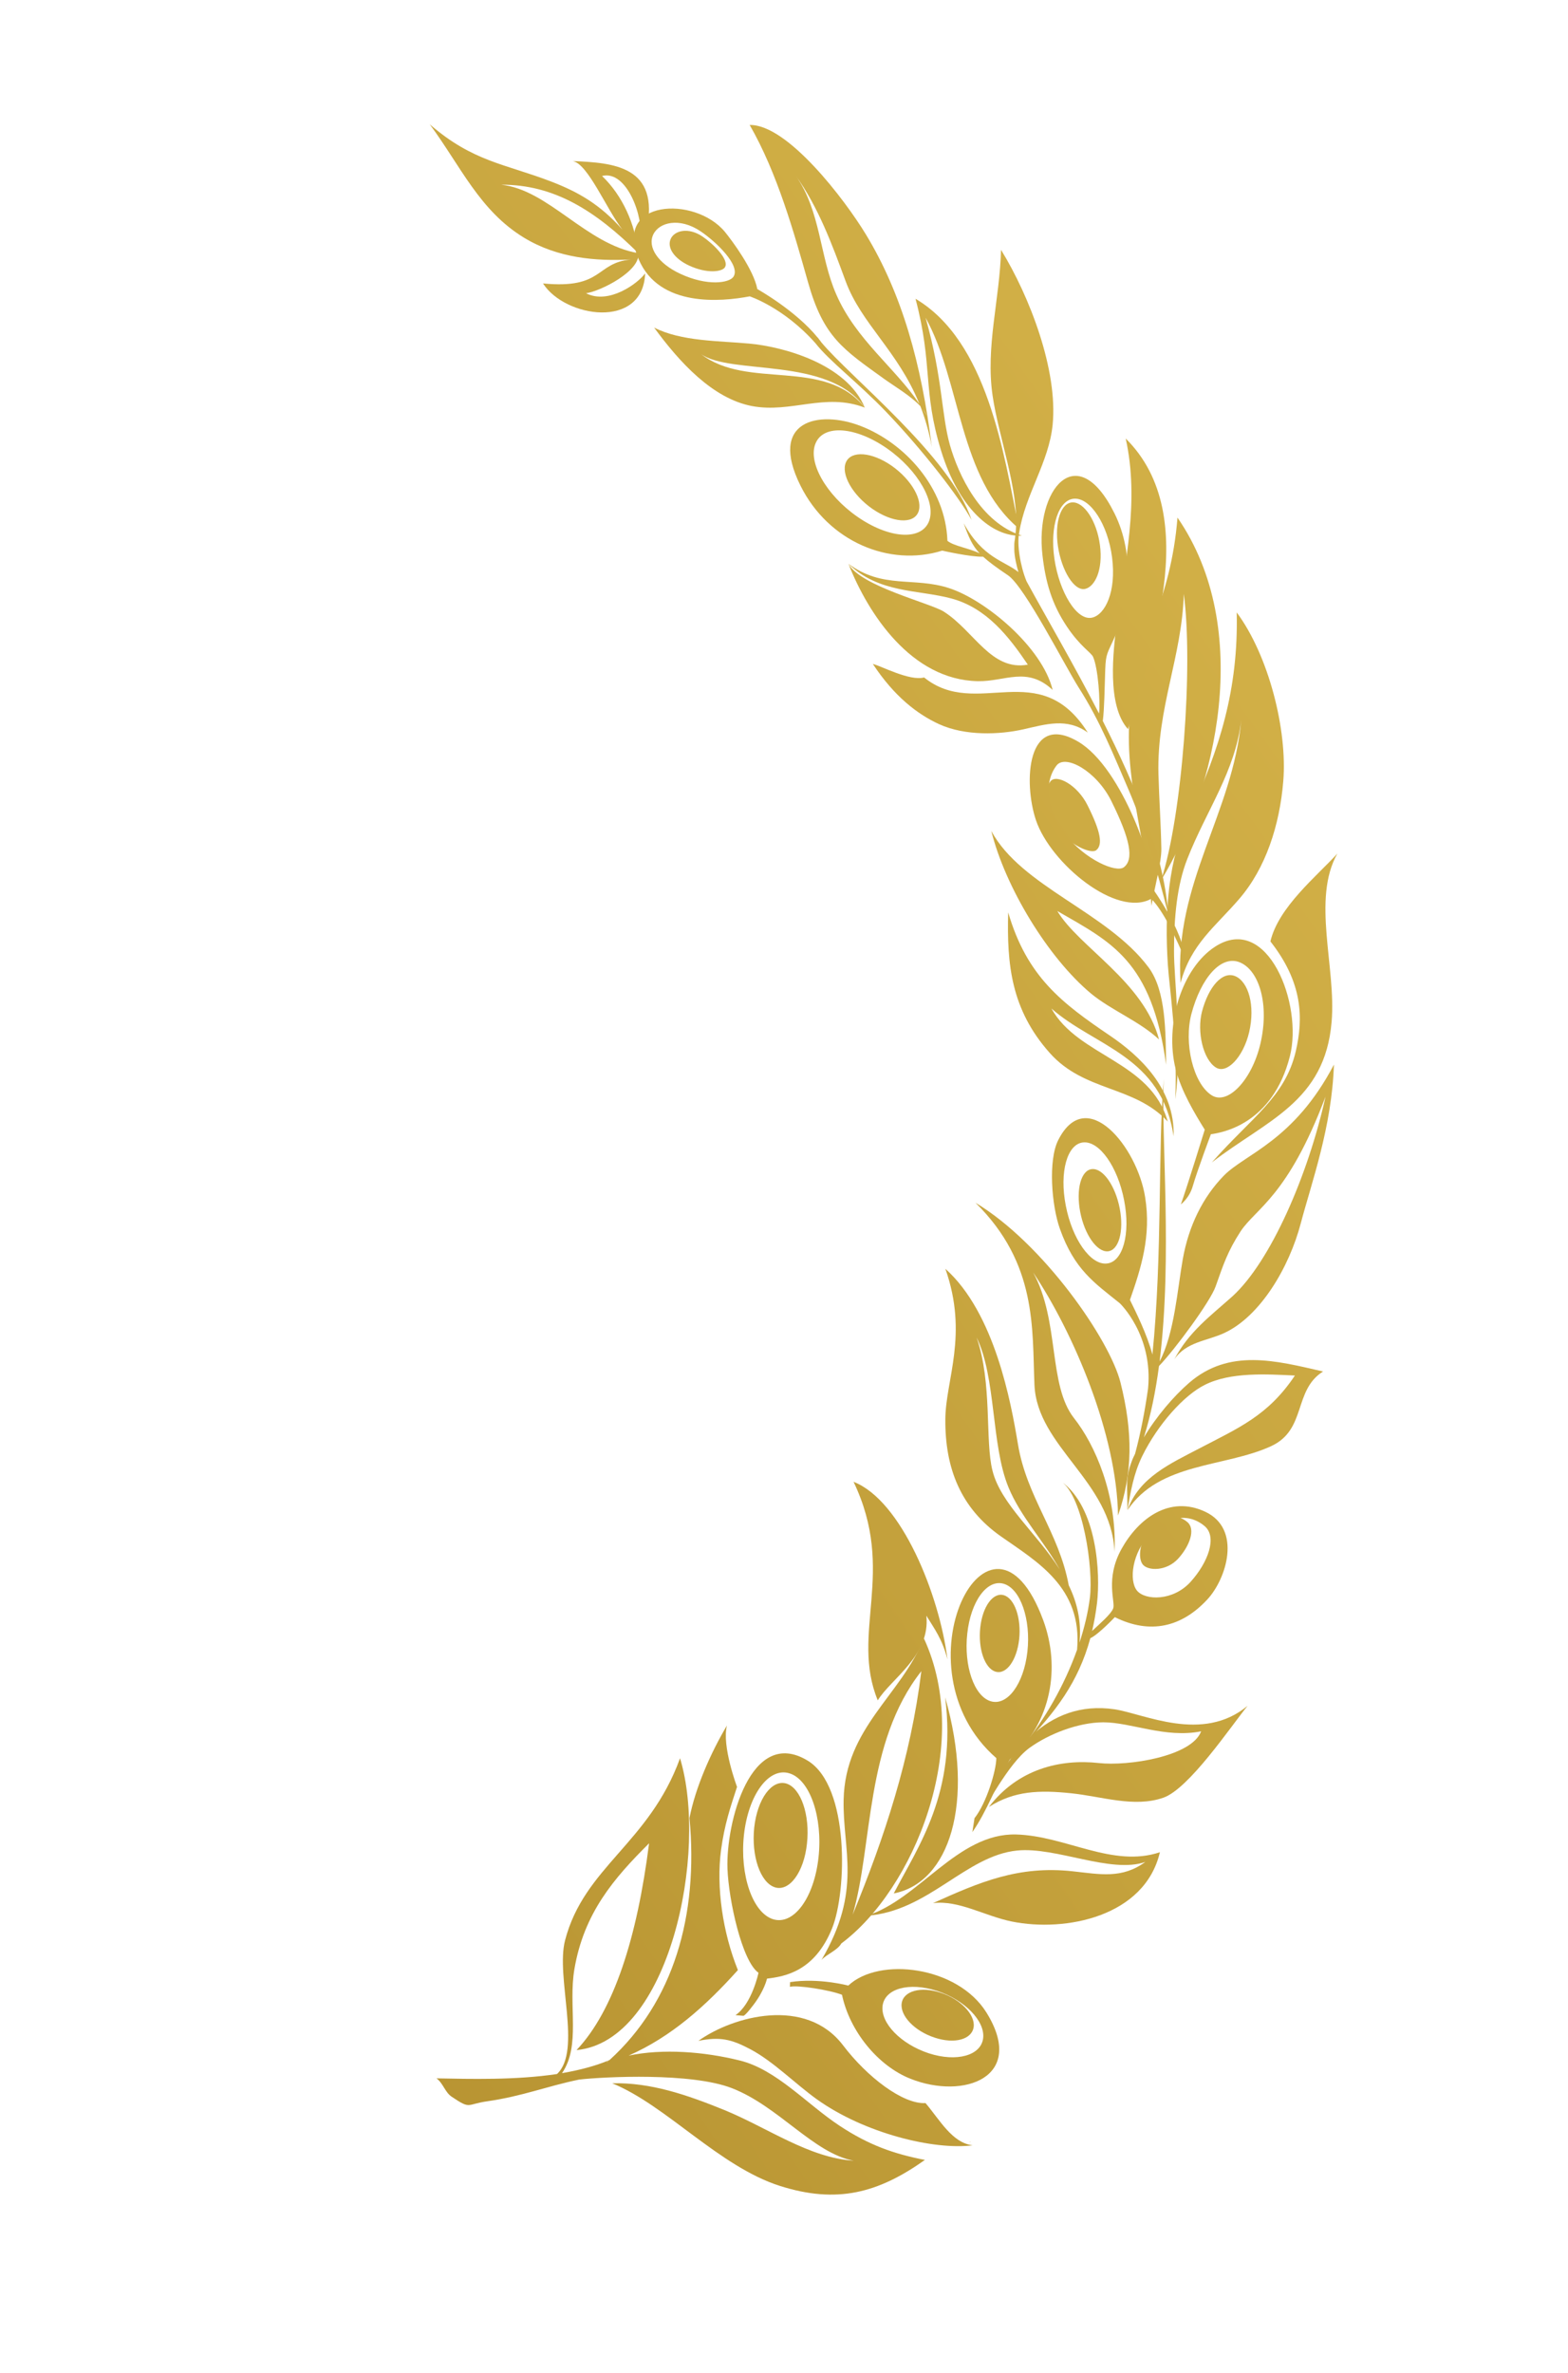 <svg width="115" height="174" viewBox="0 0 115 174" fill="none" xmlns="http://www.w3.org/2000/svg">
<path d="M50.537 19.474C51.867 20.09 52.958 19.93 53.162 19.609C53.523 19.063 52.312 17.885 51.543 17.36C50.498 16.641 49.473 16.9 49.194 17.511C48.901 18.146 49.426 18.956 50.537 19.474Z" fill="url(#paint0_linear)"/>
<path d="M65.397 34.155C63.938 33.141 62.431 33.022 62.044 33.896C61.658 34.77 62.522 36.303 63.989 37.321C65.449 38.325 66.954 38.454 67.341 37.58C67.727 36.706 66.853 35.178 65.397 34.155Z" fill="url(#paint1_linear)"/>
<path d="M80.671 39.969C80.442 38.219 79.514 36.817 78.66 36.84C77.805 36.864 77.332 38.307 77.591 40.059C77.849 41.81 78.775 43.375 79.593 43.184C80.295 43.022 80.914 41.801 80.671 39.969Z" fill="url(#paint2_linear)"/>
<path d="M77.043 57.296C76.313 58.252 76.681 59.696 77.462 60.692C78.473 61.994 80.013 62.64 80.396 62.35C80.905 61.952 80.718 60.964 79.765 59.059C79.015 57.546 77.477 56.74 77.043 57.296Z" fill="url(#paint3_linear)"/>
<path d="M89.166 78.277C89.973 78.801 91.186 77.516 91.615 75.694C92.071 73.729 91.563 72.01 90.606 71.589C89.648 71.179 88.633 72.369 88.156 74.183C87.773 75.662 88.234 77.68 89.166 78.277Z" fill="url(#paint4_linear)"/>
<path d="M80.091 85.733C79.291 85.799 78.904 87.208 79.225 88.882C79.547 90.547 80.454 91.829 81.255 91.763C82.057 91.687 82.444 90.278 82.122 88.614C81.799 86.95 80.894 85.657 80.091 85.733Z" fill="url(#paint5_linear)"/>
<path d="M86.408 114.3C87.261 113.363 87.699 112.138 87.085 111.619C86.279 110.934 85.257 111.176 84.456 111.995C83.581 112.901 83.421 114.25 83.817 114.735C84.215 115.21 85.558 115.228 86.408 114.3Z" fill="url(#paint6_linear)"/>
<path d="M74.747 120.22C74.913 118.675 74.423 117.227 73.633 116.984C72.843 116.74 72.063 117.795 71.895 119.349C71.727 120.904 72.218 122.342 73.009 122.585C73.799 122.829 74.569 121.77 74.747 120.22Z" fill="url(#paint7_linear)"/>
<path d="M56.837 138.402C57.9 138.733 58.963 137.29 59.184 135.198C59.417 133.099 58.739 131.125 57.677 130.793C56.612 130.472 55.551 131.905 55.316 134.014C55.095 136.106 55.766 138.066 56.837 138.402Z" fill="url(#paint8_linear)"/>
<path d="M55.63 144.67C54.413 143.816 53.442 139.329 53.355 137.054C53.223 133.711 55.054 126.557 59.249 129.12C62.324 131.01 62.111 138.717 61.029 141.404C59.756 144.556 57.585 144.939 56.254 145.098C56.254 145.098 56.059 146.002 55.217 147.076C54.894 147.497 54.672 147.761 54.529 147.825L53.943 147.776C55.149 146.96 55.63 144.67 55.63 144.67ZM56.709 140.745C58.215 141.198 59.702 139.181 60.03 136.222C60.357 133.264 59.398 130.493 57.892 130.041C56.388 129.578 54.889 131.601 54.562 134.56C54.245 137.512 55.204 140.282 56.709 140.745Z" fill="url(#paint9_linear)"/>
<path d="M97.217 80.416C94.448 87.76 92.124 88.584 90.984 90.304C90.044 91.755 89.735 92.699 89.155 94.34C88.763 95.458 86.149 98.991 85.003 100.173C84.76 102.017 84.401 103.792 83.894 105.408C84.811 103.871 86.072 102.397 87.211 101.408C90.149 98.869 93.558 99.773 97.036 100.575C94.832 101.96 95.853 104.852 93.208 106.059C89.825 107.609 85.029 107.233 82.698 110.739C83.521 108.345 85.897 107.302 87.888 106.255C90.845 104.706 92.99 103.832 94.971 100.871C92.902 100.773 90.254 100.603 88.371 101.552C86.841 102.306 84.918 104.449 83.769 106.787C83.132 108.1 82.927 109.381 82.686 110.745C82.697 108.981 82.514 108.438 83.007 107.154C83.071 106.973 83.166 106.782 83.249 106.609C83.657 105.094 83.963 103.494 84.199 101.844C84.587 97.898 82.124 95.566 82.124 95.566C80.254 94.065 78.805 93.106 77.741 90.131C77.12 88.406 76.865 85.083 77.612 83.607C79.682 79.505 83.411 84.118 83.986 87.789C84.448 90.65 83.68 93.012 82.872 95.325C83.292 96.183 84.13 97.855 84.52 99.333C85.267 92.009 84.909 84.148 85.358 79.103C85.139 83.358 86.006 92.178 85.047 99.842C86.132 97.784 86.353 94.556 86.749 92.327C87.184 89.895 88.208 87.801 89.757 86.215C91.32 84.613 94.904 83.668 97.833 78.07C97.681 82.646 96.188 86.732 95.404 89.698C94.56 92.924 92.436 96.535 89.778 97.758C88.508 98.345 86.984 98.402 86.124 99.69C87.195 97.659 88.746 96.531 90.392 95.061C93.172 92.524 95.929 86.223 97.217 80.416ZM82.446 88.026C81.977 85.565 80.637 83.668 79.45 83.775C78.262 83.882 77.686 85.962 78.167 88.416C78.639 90.867 79.985 92.777 81.166 92.657C82.352 92.56 82.927 90.48 82.446 88.026Z" fill="url(#paint10_linear)"/>
<path d="M64.377 124.692C65.329 123.118 68.249 121.418 67.941 118.482C68.536 119.454 69.106 120.187 69.49 121.693C68.902 116.966 66.12 110.03 62.601 108.665C65.769 115.279 62.34 119.747 64.377 124.692Z" fill="url(#paint11_linear)"/>
<path d="M69.32 124.47C70.196 131.474 67.339 135.392 65.55 138.85C69.616 138.067 71.537 132.245 69.32 124.47Z" fill="url(#paint12_linear)"/>
<path d="M68.877 53.106C70.802 53.986 73.327 53.873 75.047 53.486C76.718 53.11 78.244 52.617 79.78 53.721C76.216 48.079 71.636 52.798 67.776 49.68C66.721 49.961 64.655 48.849 64.015 48.688C65.585 51.07 67.277 52.373 68.877 53.106Z" fill="url(#paint13_linear)"/>
<path d="M63.425 29.891C60.456 26.174 54.832 28.624 51.401 25.956C53.617 27.545 60.723 26.1 63.425 29.891C62.082 26.641 57.347 25.415 54.962 25.197C52.705 24.989 49.968 25.039 47.975 24.023C49.811 26.534 52.247 29.219 55.144 29.777C58.034 30.321 60.49 28.774 63.425 29.891Z" fill="url(#paint14_linear)"/>
<path d="M71.472 133.332C72.341 132.243 73.064 129.866 73.073 128.928C65.475 122.322 72.662 108.365 76.515 118.823C77.792 122.292 77.111 126.29 74.201 128.917C74.113 129.003 74.087 128.982 74.023 129.1C73.121 130.83 72.368 132.84 71.315 134.354L71.472 133.332ZM72.661 124.756C73.878 125.124 75.085 123.495 75.351 121.122C75.616 118.75 74.841 116.513 73.624 116.145C72.407 115.778 71.2 117.407 70.942 119.793C70.679 122.156 71.444 124.389 72.661 124.756Z" fill="url(#paint15_linear)"/>
<path d="M60.249 143.729C63.257 138.61 61.795 135.671 61.873 131.984C61.985 126.687 66.106 124.313 67.756 120.137C71.406 128.014 66.988 138.59 61.702 142.52C61.45 143.003 60.588 143.336 60.249 143.729ZM62.537 140.408C64.867 134.743 66.79 128.916 67.573 122.551C63.427 127.815 64.028 135.285 62.537 140.408Z" fill="url(#paint16_linear)"/>
<path d="M86.074 83.331C86.195 79.818 83.532 77.389 81.43 75.963C77.859 73.545 75.326 71.63 73.942 66.911C73.841 70.716 74.151 74.026 76.992 77.218C79.542 80.082 83.184 79.596 85.643 82.246C84.399 77.793 79.084 77.498 77.112 73.955C80.285 76.758 85.195 77.423 86.074 83.331Z" fill="url(#paint17_linear)"/>
<path d="M95.036 77.089C94.246 80.47 91.796 81.931 88.879 85.244C92.882 82.147 97.173 80.82 97.664 74.927C98.007 70.955 96.195 65.944 98.085 62.595C96.58 64.249 93.764 66.517 93.174 69.037C95.546 72.054 95.599 74.649 95.036 77.089Z" fill="url(#paint18_linear)"/>
<path d="M85.656 70.799C85.769 72.475 86.361 76.252 86.203 80.616C86.733 76.475 86.092 71.824 86.104 69.734C86.106 67.325 86.304 64.947 87.084 62.975C88.483 59.408 90.598 56.591 91.039 52.787C90.407 59.681 86.104 64.769 86.586 72.083C87.341 69.223 89.146 67.952 90.891 65.915C92.827 63.671 93.854 60.522 94.118 57.28C94.424 53.56 93.068 48.102 90.702 44.91C90.837 50.536 89.436 54.969 87.241 59.681C85.666 63.056 85.395 66.869 85.656 70.799Z" fill="url(#paint19_linear)"/>
<path d="M86.608 88.319C87.067 87.035 88.359 82.841 88.359 82.841C87.627 81.663 86.641 80.029 86.227 78.405C85.396 75.122 86.686 70.993 89.117 69.422C92.969 66.922 95.579 73.648 94.602 77.462C93.329 82.448 89.639 83.059 88.809 83.177C88.809 83.177 87.815 85.824 87.483 86.971C87.231 87.863 86.608 88.319 86.608 88.319ZM88.856 80.314C90.031 81.075 91.814 79.209 92.438 76.546C93.108 73.691 92.368 71.196 90.962 70.585C89.565 69.978 88.079 71.72 87.38 74.353C86.818 76.49 87.501 79.437 88.856 80.314Z" fill="url(#paint20_linear)"/>
<path d="M84.452 66.426C84.67 65.109 85.193 63.216 85.175 62.244C85.146 60.471 85.009 58.555 84.963 56.764C84.838 51.913 86.691 48.151 86.821 43.557C87.523 48.792 86.718 59.775 85.163 64.539C89.184 57.97 91.985 46.12 86.359 37.957C85.866 44.17 83.52 46.965 82.931 51.693C82.284 56.825 84.061 61.583 84.452 66.426Z" fill="url(#paint21_linear)"/>
<path d="M72.8 29.023C72.268 25.421 73.333 21.931 73.417 18.321C75.516 21.73 77.601 27.161 77.202 31.149C76.928 33.915 75.198 36.24 74.753 39.035C74.565 39.917 74.834 41.525 75.287 42.626C76.827 45.441 78.791 48.796 80.605 52.326C80.707 51.483 80.544 49.013 80.168 48.17C80.033 47.857 79.222 47.408 78.243 45.942C77.129 44.27 76.682 42.676 76.458 40.731C75.893 35.919 78.973 32.085 81.736 37.641C83.26 40.697 82.849 44.389 81.615 47.024C81.121 48.084 81.086 48.059 81.046 49.552C81.017 50.316 80.996 52.011 80.881 52.87C83.281 57.62 85.352 62.613 85.669 66.935C86.242 67.967 86.864 69.308 86.975 70.464C86.194 68.68 85.375 66.891 84.441 65.907C81.889 67.326 77.049 63.308 75.982 60.157C75.047 57.394 75.294 52.158 79.08 54.39C82.357 56.327 84.809 63.772 84.596 65.248C84.596 65.248 85.105 65.951 85.651 66.928C84.863 63.794 83.993 60.788 82.795 57.971C81.665 55.356 80.714 52.931 79.107 50.412C78.096 48.814 75.153 43.024 73.936 42.195C73.09 41.624 72.525 41.211 72.102 40.823C71.217 40.861 69.105 40.379 69.105 40.379C65.228 41.593 60.749 39.716 58.712 35.62C56.329 30.834 60.047 30.051 63.126 31.24C66.34 32.483 69.347 35.734 69.486 39.661C69.967 40.051 71.052 40.191 71.846 40.578C71.312 40.005 71.052 39.425 70.678 38.367C72.072 40.929 73.681 41.131 74.694 41.953C74.564 41.512 74.394 40.818 74.389 40.277C74.39 39.404 74.387 40.19 74.506 38.848C74.744 36.012 73.224 31.966 72.8 29.023ZM65.063 32.891C62.775 31.291 60.431 31.102 59.827 32.484C59.213 33.862 60.575 36.282 62.864 37.881C65.152 39.481 67.495 39.67 68.109 38.292C68.713 36.91 67.351 34.491 65.063 32.891ZM81.5 58.727C80.4 56.522 78.128 55.295 77.49 56.135C76.411 57.55 76.96 59.682 78.104 61.15C79.59 63.07 81.876 64.022 82.424 63.599C83.178 63.022 82.902 61.551 81.5 58.727ZM80.093 45.294C81.05 45.08 81.888 43.394 81.56 40.868C81.249 38.456 79.979 36.526 78.811 36.568C77.643 36.61 76.984 38.584 77.334 40.991C77.692 43.411 78.971 45.549 80.093 45.294Z" fill="url(#paint22_linear)"/>
<path d="M81.92 45.607C81.634 47.748 81.161 51.733 82.731 53.471C84.129 48.369 88.365 37.901 82.561 32.157C83.585 36.764 82.49 41.29 81.92 45.607Z" fill="url(#paint23_linear)"/>
<path d="M59.26 20.691C58.246 17.101 57.013 12.687 54.982 9.164C57.762 9.111 61.974 14.662 63.508 17.194C66.152 21.553 67.587 26.678 68.341 32.796C68.142 31.659 67.846 30.686 67.505 29.79C66.808 29.038 65.585 28.317 64.863 27.799C61.799 25.594 60.394 24.713 59.26 20.691ZM67.693 30.016C67.789 30.172 67.878 30.315 67.955 30.464C67.897 30.312 67.809 30.17 67.693 30.016ZM58.342 12.854C60.213 15.492 60.095 18.791 61.343 21.612C62.78 24.905 65.672 26.998 67.431 29.622C65.857 25.73 63.165 23.75 62.01 20.594C61.019 17.898 60.006 15.162 58.342 12.854Z" fill="url(#paint24_linear)"/>
<path d="M72.35 147.588C75.295 152.334 70.689 153.994 66.783 152.444C64.383 151.496 62.313 148.941 61.754 146.283C60.879 145.934 58.454 145.549 57.934 145.699L57.944 145.355C60.037 145.025 62.216 145.608 62.216 145.608C64.469 143.48 70.23 144.175 72.35 147.588ZM68.716 145.994C66.684 145.336 64.901 145.821 64.731 147.083C64.568 148.358 66.079 149.902 68.118 150.573C70.159 151.235 71.944 150.741 72.105 149.475C72.264 148.219 70.757 146.656 68.716 145.994Z" fill="url(#paint25_linear)"/>
<path d="M71.092 157.072C71.103 157.066 71.121 157.072 71.138 157.079C71.23 157.095 71.231 157.086 71.142 157.061C71.131 157.067 71.112 157.069 71.092 157.072Z" fill="url(#paint26_linear)"/>
<path d="M74.516 134.527C70.218 134.416 67.386 139.307 63.56 140.487C68.082 140.179 70.818 136.08 74.603 135.704C77.449 135.417 81.477 137.423 84.002 136.54C82.279 137.798 80.676 137.443 78.667 137.226C74.706 136.794 71.86 138.015 68.429 139.561C70.325 139.328 72.215 140.504 74.198 140.908C78.154 141.712 83.96 140.551 85.07 135.828C81.598 136.994 78.153 134.621 74.516 134.527Z" fill="url(#paint27_linear)"/>
<path d="M53.163 17C53.696 17.652 55.28 19.786 55.543 21.199C55.543 21.199 58.343 22.755 59.978 24.767L59.989 24.761C60.003 24.787 60.026 24.816 60.039 24.842C60.109 24.921 60.168 25.006 60.227 25.09C62.309 27.617 69.736 33.503 71.251 38.123C70.4 36.536 67.72 33.056 65.001 30.214C62.964 28.083 60.848 26.503 59.806 25.168C57.478 22.543 54.986 21.733 54.986 21.733C52.891 22.133 48.359 22.552 46.847 19.027C44.951 14.622 50.955 14.341 53.163 17ZM49.904 20.083C51.876 21.002 53.497 20.76 53.797 20.287C54.324 19.466 52.538 17.742 51.388 16.966C49.838 15.918 48.331 16.298 47.909 17.203C47.476 18.123 48.252 19.321 49.904 20.083Z" fill="url(#paint28_linear)"/>
<path d="M69.022 33.052C70.297 37.218 72.711 39.398 74.948 39.283C71.901 38.324 70.281 34.794 69.668 32.635C69.039 30.405 69.14 27.727 67.885 23.3C70.491 28.008 70.309 35.054 74.726 38.761C73.615 33.174 72.398 25.018 67.146 21.91C68.442 26.828 67.649 28.587 69.022 33.052Z" fill="url(#paint29_linear)"/>
<path d="M38.432 17.431C40.913 18.939 43.709 19.161 46.269 19.03C43.65 19.273 44.281 21.218 39.826 20.785C41.422 23.296 47.163 24.195 47.317 20.043C46.819 20.756 44.658 22.367 42.982 21.505C44.055 21.356 46.99 19.87 46.815 18.564C42.979 17.923 40.224 13.897 36.75 13.547C40.657 13.521 43.706 15.486 46.815 18.564C46.59 16.429 45.654 14.339 44.155 12.905C45.992 12.441 47.239 16.016 46.941 17.515L47.422 16.889C48.419 12.162 44.978 11.939 42.003 11.81C43.115 11.999 44.476 15.329 45.647 16.838C43.995 14.969 42.383 14.071 40.448 13.323C37.01 12.001 34.691 11.867 31.519 9.116C33.8 12.204 35.169 15.443 38.432 17.431Z" fill="url(#paint30_linear)"/>
<path d="M67.88 154.225C66.229 154.321 63.606 152.328 61.827 149.983C59.101 146.405 53.771 147.836 51.224 149.66C52.797 149.347 53.628 149.532 55.019 150.269C56.714 151.165 58.293 152.782 59.891 153.934C63.389 156.445 68.512 157.688 71.336 157.32C69.841 157.152 68.936 155.472 67.88 154.225Z" fill="url(#paint31_linear)"/>
<path d="M61.6 155.903C63.737 157.313 65.578 157.955 67.834 158.393C64.405 160.824 61.383 161.626 57.208 160.301C52.734 158.876 48.882 154.4 44.9 152.772C47.714 152.704 50.361 153.61 53.113 154.728C56.3 156.033 59.343 158.247 62.615 158.45C59.684 157.918 57.11 154.461 53.678 153.13C50.702 151.974 44.366 152.289 42.478 152.499C40.041 153.007 38.337 153.717 35.733 154.093C34.18 154.312 34.555 154.719 33.122 153.755C32.636 153.429 32.495 152.756 32.012 152.411C34.477 152.457 37.819 152.55 40.851 152.093C42.698 150.39 40.738 144.972 41.444 142.285C42.849 136.896 47.614 135.178 49.875 128.936C51.971 135.854 49.077 149.699 42.284 150.338C45.021 147.446 46.727 142.094 47.605 135.174C45.027 137.738 42.827 140.286 42.128 144.4C41.664 147.133 42.608 150.003 41.219 152.031C42.464 151.814 43.658 151.513 44.705 151.067C49.386 146.818 51.239 140.496 50.568 133.318C51.008 131.065 52.142 128.508 53.318 126.532C52.919 128.016 54.055 131.038 54.055 131.038C53.57 132.52 53.132 133.808 52.884 135.661C52.518 138.381 53.006 141.724 54.118 144.471C51.758 147.102 49.238 149.361 46.105 150.744C48.622 150.215 51.647 150.456 54.248 151.099C56.961 151.766 59.154 154.293 61.6 155.903ZM44.651 151.098L44.481 151.231C44.501 151.229 44.523 151.216 44.544 151.204C44.579 151.175 44.615 151.137 44.651 151.098Z" fill="url(#paint32_linear)"/>
<path d="M82.18 101.388C81.396 98.254 76.521 91.191 71.545 88.202C76.082 92.669 75.694 97.428 75.869 101.549C76.059 106.099 81.499 108.605 81.743 113.805C81.925 109.612 80.312 105.945 78.772 103.998C76.856 101.561 77.731 96.87 75.773 93.312C78.725 97.719 81.91 105.166 81.997 111.136C83.08 108.025 83.098 105.054 82.18 101.388Z" fill="url(#paint33_linear)"/>
<path d="M81.736 125.346C76.771 124.621 73.812 128.61 71.81 133.062C72.321 132.646 73.876 129.376 75.495 128.184C76.933 127.139 79.086 126.311 80.91 126.301C82.963 126.299 85.47 127.485 88.093 126.963C87.402 128.818 82.72 129.529 80.588 129.288C77.761 128.976 74.654 129.724 72.529 132.508C74.388 131.317 76.239 131.265 78.544 131.503C80.811 131.735 83.173 132.577 85.32 131.831C87.201 131.178 90.258 126.626 91.501 125.091C88.192 127.849 83.918 125.671 81.736 125.346Z" fill="url(#paint34_linear)"/>
<path d="M85.527 78.084C85.481 75.742 85.538 72.666 84.223 70.92C81.178 66.863 74.903 65.028 72.704 60.936C73.725 65.054 76.868 70.24 80.026 72.867C81.491 74.076 83.609 74.912 85.006 76.23C83.894 71.991 79.119 69.443 77.546 66.808C81.469 69.074 84.482 70.418 85.527 78.084Z" fill="url(#paint35_linear)"/>
<path d="M71.704 49.952C73.721 49.994 75.309 48.833 77.203 50.594C76.441 47.462 72.293 44.007 69.623 43.134C67.034 42.283 64.741 43.217 62.223 41.339C64.438 43.519 67.354 43.233 69.784 43.891C72.366 44.588 73.996 46.688 75.383 48.741C72.691 49.226 71.468 46.293 69.228 44.856C68.237 44.224 63.081 42.983 62.223 41.339C63.673 45.025 66.839 49.85 71.704 49.952Z" fill="url(#paint36_linear)"/>
<path d="M75.039 128.005C76.595 126.145 78.052 123.619 78.995 120.98C79.4 116.396 76.047 114.524 73.396 112.657C70.487 110.609 69.302 107.709 69.333 104.063C69.353 101.189 71.04 97.871 69.334 93.043C72.964 96.28 74.155 102.885 74.656 105.895C75.297 109.804 77.654 112.339 78.383 116.252C78.986 117.49 79.328 118.871 79.172 120.459C79.525 119.372 79.794 118.272 79.931 117.195C80.209 115.02 79.427 109.747 77.833 108.635C80.475 110.552 80.713 115.398 80.457 117.56C80.366 118.29 80.248 118.964 80.096 119.604C80.656 119.077 81.471 118.383 81.641 117.956C81.827 117.492 81.029 115.785 82.26 113.577C83.491 111.369 85.768 109.619 88.41 110.867C91.086 112.14 89.964 115.774 88.541 117.3C86.673 119.313 84.358 119.882 81.764 118.589C81.764 118.589 80.541 119.883 79.966 120.134C79.088 123.36 77.409 125.559 75.039 128.005ZM83.393 116.65C83.997 117.371 86.037 117.425 87.325 115.995C88.613 114.566 89.29 112.704 88.347 111.911C87.118 110.881 85.566 111.242 84.361 112.49C83.027 113.857 82.783 115.906 83.393 116.65ZM77.717 115.085C76.584 113.037 74.849 111.23 73.963 109.067C72.687 105.979 73.065 101.027 71.626 98.077C72.79 101.444 72.232 105.653 72.79 107.845C73.397 110.294 76.02 112.408 77.717 115.085Z" fill="url(#paint37_linear)"/>
<path d="M68.984 146.129C67.531 145.649 66.249 146.003 66.129 146.918C66.009 147.833 67.093 148.952 68.556 149.427C70.018 149.911 71.292 149.553 71.411 148.638C71.529 147.733 70.439 146.6 68.984 146.129Z" fill="url(#paint38_linear)"/>
<defs>
<linearGradient id="paint0_linear" x1="347.366" y1="-225.77" x2="-44.83" y2="46.041" gradientUnits="userSpaceOnUse">
<stop stop-color="#B59130"/>
<stop offset="0.5" stop-color="#F1D15F"/>
<stop offset="1" stop-color="#B59130"/>
</linearGradient>
<linearGradient id="paint1_linear" x1="360.328" y1="-209.122" x2="-34.523" y2="63.393" gradientUnits="userSpaceOnUse">
<stop stop-color="#B59130"/>
<stop offset="0.5" stop-color="#F1D15F"/>
<stop offset="1" stop-color="#B59130"/>
</linearGradient>
<linearGradient id="paint2_linear" x1="378.998" y1="-210.427" x2="-33.609" y2="72.067" gradientUnits="userSpaceOnUse">
<stop stop-color="#B59130"/>
<stop offset="0.5" stop-color="#F1D15F"/>
<stop offset="1" stop-color="#B59130"/>
</linearGradient>
<linearGradient id="paint3_linear" x1="378.325" y1="-190.324" x2="-23.172" y2="84.599" gradientUnits="userSpaceOnUse">
<stop stop-color="#B59130"/>
<stop offset="0.5" stop-color="#F1D15F"/>
<stop offset="1" stop-color="#B59130"/>
</linearGradient>
<linearGradient id="paint4_linear" x1="399.336" y1="-182.72" x2="-16.195" y2="102.58" gradientUnits="userSpaceOnUse">
<stop stop-color="#B59130"/>
<stop offset="0.5" stop-color="#F1D15F"/>
<stop offset="1" stop-color="#B59130"/>
</linearGradient>
<linearGradient id="paint5_linear" x1="397.53" y1="-176.057" x2="-13.932" y2="105.419" gradientUnits="userSpaceOnUse">
<stop stop-color="#B59130"/>
<stop offset="0.5" stop-color="#F1D15F"/>
<stop offset="1" stop-color="#B59130"/>
</linearGradient>
<linearGradient id="paint6_linear" x1="405.875" y1="-154.987" x2="-2.219" y2="123.843" gradientUnits="userSpaceOnUse">
<stop stop-color="#B59130"/>
<stop offset="0.5" stop-color="#F1D15F"/>
<stop offset="1" stop-color="#B59130"/>
</linearGradient>
<linearGradient id="paint7_linear" x1="410.715" y1="-161.207" x2="-4.587" y2="123.876" gradientUnits="userSpaceOnUse">
<stop stop-color="#B59130"/>
<stop offset="0.5" stop-color="#F1D15F"/>
<stop offset="1" stop-color="#B59130"/>
</linearGradient>
<linearGradient id="paint8_linear" x1="410.722" y1="-159.759" x2="-4.605" y2="125.351" gradientUnits="userSpaceOnUse">
<stop stop-color="#B59130"/>
<stop offset="0.5" stop-color="#F1D15F"/>
<stop offset="1" stop-color="#B59130"/>
</linearGradient>
<linearGradient id="paint9_linear" x1="415.855" y1="-160.189" x2="-3.102" y2="128.941" gradientUnits="userSpaceOnUse">
<stop stop-color="#B59130"/>
<stop offset="0.5" stop-color="#F1D15F"/>
<stop offset="1" stop-color="#B59130"/>
</linearGradient>
<linearGradient id="paint10_linear" x1="403.124" y1="-170.516" x2="-9.912" y2="112.364" gradientUnits="userSpaceOnUse">
<stop stop-color="#B59130"/>
<stop offset="0.5" stop-color="#F1D15F"/>
<stop offset="1" stop-color="#B59130"/>
</linearGradient>
<linearGradient id="paint11_linear" x1="402.993" y1="-166.279" x2="-9.24" y2="115.87" gradientUnits="userSpaceOnUse">
<stop stop-color="#B59130"/>
<stop offset="0.5" stop-color="#F1D15F"/>
<stop offset="1" stop-color="#B59130"/>
</linearGradient>
<linearGradient id="paint12_linear" x1="435.382" y1="-163.14" x2="4.31" y2="143.961" gradientUnits="userSpaceOnUse">
<stop stop-color="#B59130"/>
<stop offset="0.5" stop-color="#F1D15F"/>
<stop offset="1" stop-color="#B59130"/>
</linearGradient>
<linearGradient id="paint13_linear" x1="363.638" y1="-182.57" x2="-15.877" y2="88.061" gradientUnits="userSpaceOnUse">
<stop stop-color="#B59130"/>
<stop offset="0.5" stop-color="#F1D15F"/>
<stop offset="1" stop-color="#B59130"/>
</linearGradient>
<linearGradient id="paint14_linear" x1="348.306" y1="-207.892" x2="-31.797" y2="62.735" gradientUnits="userSpaceOnUse">
<stop stop-color="#B59130"/>
<stop offset="0.5" stop-color="#F1D15F"/>
<stop offset="1" stop-color="#B59130"/>
</linearGradient>
<linearGradient id="paint15_linear" x1="418.235" y1="-161.335" x2="-2.282" y2="129.72" gradientUnits="userSpaceOnUse">
<stop stop-color="#B59130"/>
<stop offset="0.5" stop-color="#F1D15F"/>
<stop offset="1" stop-color="#B59130"/>
</linearGradient>
<linearGradient id="paint16_linear" x1="429.774" y1="-164.068" x2="1.375" y2="138.426" gradientUnits="userSpaceOnUse">
<stop stop-color="#B59130"/>
<stop offset="0.5" stop-color="#F1D15F"/>
<stop offset="1" stop-color="#B59130"/>
</linearGradient>
<linearGradient id="paint17_linear" x1="382.238" y1="-176.061" x2="-14.958" y2="97.144" gradientUnits="userSpaceOnUse">
<stop stop-color="#B59130"/>
<stop offset="0.5" stop-color="#F1D15F"/>
<stop offset="1" stop-color="#B59130"/>
</linearGradient>
<linearGradient id="paint18_linear" x1="414.892" y1="-186.402" x2="-12.931" y2="115.158" gradientUnits="userSpaceOnUse">
<stop stop-color="#B59130"/>
<stop offset="0.5" stop-color="#F1D15F"/>
<stop offset="1" stop-color="#B59130"/>
</linearGradient>
<linearGradient id="paint19_linear" x1="416.275" y1="-198.328" x2="-16.773" y2="112.359" gradientUnits="userSpaceOnUse">
<stop stop-color="#B59130"/>
<stop offset="0.5" stop-color="#F1D15F"/>
<stop offset="1" stop-color="#B59130"/>
</linearGradient>
<linearGradient id="paint20_linear" x1="403.922" y1="-182.865" x2="-15.189" y2="106.465" gradientUnits="userSpaceOnUse">
<stop stop-color="#B59130"/>
<stop offset="0.5" stop-color="#F1D15F"/>
<stop offset="1" stop-color="#B59130"/>
</linearGradient>
<linearGradient id="paint21_linear" x1="406.231" y1="-206.126" x2="-23.764" y2="99.064" gradientUnits="userSpaceOnUse">
<stop stop-color="#B59130"/>
<stop offset="0.5" stop-color="#F1D15F"/>
<stop offset="1" stop-color="#B59130"/>
</linearGradient>
<linearGradient id="paint22_linear" x1="377.159" y1="-204.114" x2="-30.518" y2="74.422" gradientUnits="userSpaceOnUse">
<stop stop-color="#B59130"/>
<stop offset="0.5" stop-color="#F1D15F"/>
<stop offset="1" stop-color="#B59130"/>
</linearGradient>
<linearGradient id="paint23_linear" x1="400.641" y1="-213.721" x2="-28.812" y2="90.512" gradientUnits="userSpaceOnUse">
<stop stop-color="#B59130"/>
<stop offset="0.5" stop-color="#F1D15F"/>
<stop offset="1" stop-color="#B59130"/>
</linearGradient>
<linearGradient id="paint24_linear" x1="358.208" y1="-226.888" x2="-45.21" y2="49.03" gradientUnits="userSpaceOnUse">
<stop stop-color="#B59130"/>
<stop offset="0.5" stop-color="#F1D15F"/>
<stop offset="1" stop-color="#B59130"/>
</linearGradient>
<linearGradient id="paint25_linear" x1="400.453" y1="-126.325" x2="10.929" y2="145.026" gradientUnits="userSpaceOnUse">
<stop stop-color="#B59130"/>
<stop offset="0.5" stop-color="#F1D15F"/>
<stop offset="1" stop-color="#B59130"/>
</linearGradient>
<linearGradient id="paint26_linear" x1="407.693" y1="-111.791" x2="22.845" y2="163.436" gradientUnits="userSpaceOnUse">
<stop stop-color="#B59130"/>
<stop offset="0.5" stop-color="#F1D15F"/>
<stop offset="1" stop-color="#B59130"/>
</linearGradient>
<linearGradient id="paint27_linear" x1="402.501" y1="-132.6" x2="8.329" y2="139.708" gradientUnits="userSpaceOnUse">
<stop stop-color="#B59130"/>
<stop offset="0.5" stop-color="#F1D15F"/>
<stop offset="1" stop-color="#B59130"/>
</linearGradient>
<linearGradient id="paint28_linear" x1="352.644" y1="-213.556" x2="-36.535" y2="57.751" gradientUnits="userSpaceOnUse">
<stop stop-color="#B59130"/>
<stop offset="0.5" stop-color="#F1D15F"/>
<stop offset="1" stop-color="#B59130"/>
</linearGradient>
<linearGradient id="paint29_linear" x1="368.55" y1="-218.336" x2="-39.381" y2="60.382" gradientUnits="userSpaceOnUse">
<stop stop-color="#B59130"/>
<stop offset="0.5" stop-color="#F1D15F"/>
<stop offset="1" stop-color="#B59130"/>
</linearGradient>
<linearGradient id="paint30_linear" x1="342.337" y1="-235.343" x2="-51.778" y2="36.94" gradientUnits="userSpaceOnUse">
<stop stop-color="#B59130"/>
<stop offset="0.5" stop-color="#F1D15F"/>
<stop offset="1" stop-color="#B59130"/>
</linearGradient>
<linearGradient id="paint31_linear" x1="396.81" y1="-114.37" x2="18.684" y2="156.267" gradientUnits="userSpaceOnUse">
<stop stop-color="#B59130"/>
<stop offset="0.5" stop-color="#F1D15F"/>
<stop offset="1" stop-color="#B59130"/>
</linearGradient>
<linearGradient id="paint32_linear" x1="402.677" y1="-143.501" x2="0.646" y2="131.695" gradientUnits="userSpaceOnUse">
<stop stop-color="#B59130"/>
<stop offset="0.5" stop-color="#F1D15F"/>
<stop offset="1" stop-color="#B59130"/>
</linearGradient>
<linearGradient id="paint33_linear" x1="399.176" y1="-168.784" x2="-10.462" y2="111.198" gradientUnits="userSpaceOnUse">
<stop stop-color="#B59130"/>
<stop offset="0.5" stop-color="#F1D15F"/>
<stop offset="1" stop-color="#B59130"/>
</linearGradient>
<linearGradient id="paint34_linear" x1="404.766" y1="-140.755" x2="4.545" y2="133.608" gradientUnits="userSpaceOnUse">
<stop stop-color="#B59130"/>
<stop offset="0.5" stop-color="#F1D15F"/>
<stop offset="1" stop-color="#B59130"/>
</linearGradient>
<linearGradient id="paint35_linear" x1="379.633" y1="-180.159" x2="-17.279" y2="92.953" gradientUnits="userSpaceOnUse">
<stop stop-color="#B59130"/>
<stop offset="0.5" stop-color="#F1D15F"/>
<stop offset="1" stop-color="#B59130"/>
</linearGradient>
<linearGradient id="paint36_linear" x1="362.105" y1="-191.046" x2="-21.998" y2="79.752" gradientUnits="userSpaceOnUse">
<stop stop-color="#B59130"/>
<stop offset="0.5" stop-color="#F1D15F"/>
<stop offset="1" stop-color="#B59130"/>
</linearGradient>
<linearGradient id="paint37_linear" x1="400.059" y1="-163.473" x2="-8.123" y2="115.421" gradientUnits="userSpaceOnUse">
<stop stop-color="#B59130"/>
<stop offset="0.5" stop-color="#F1D15F"/>
<stop offset="1" stop-color="#B59130"/>
</linearGradient>
<linearGradient id="paint38_linear" x1="403.163" y1="-128.56" x2="9.792" y2="143.536" gradientUnits="userSpaceOnUse">
<stop stop-color="#B59130"/>
<stop offset="0.5" stop-color="#F1D15F"/>
<stop offset="1" stop-color="#B59130"/>
</linearGradient>
</defs>
</svg>
